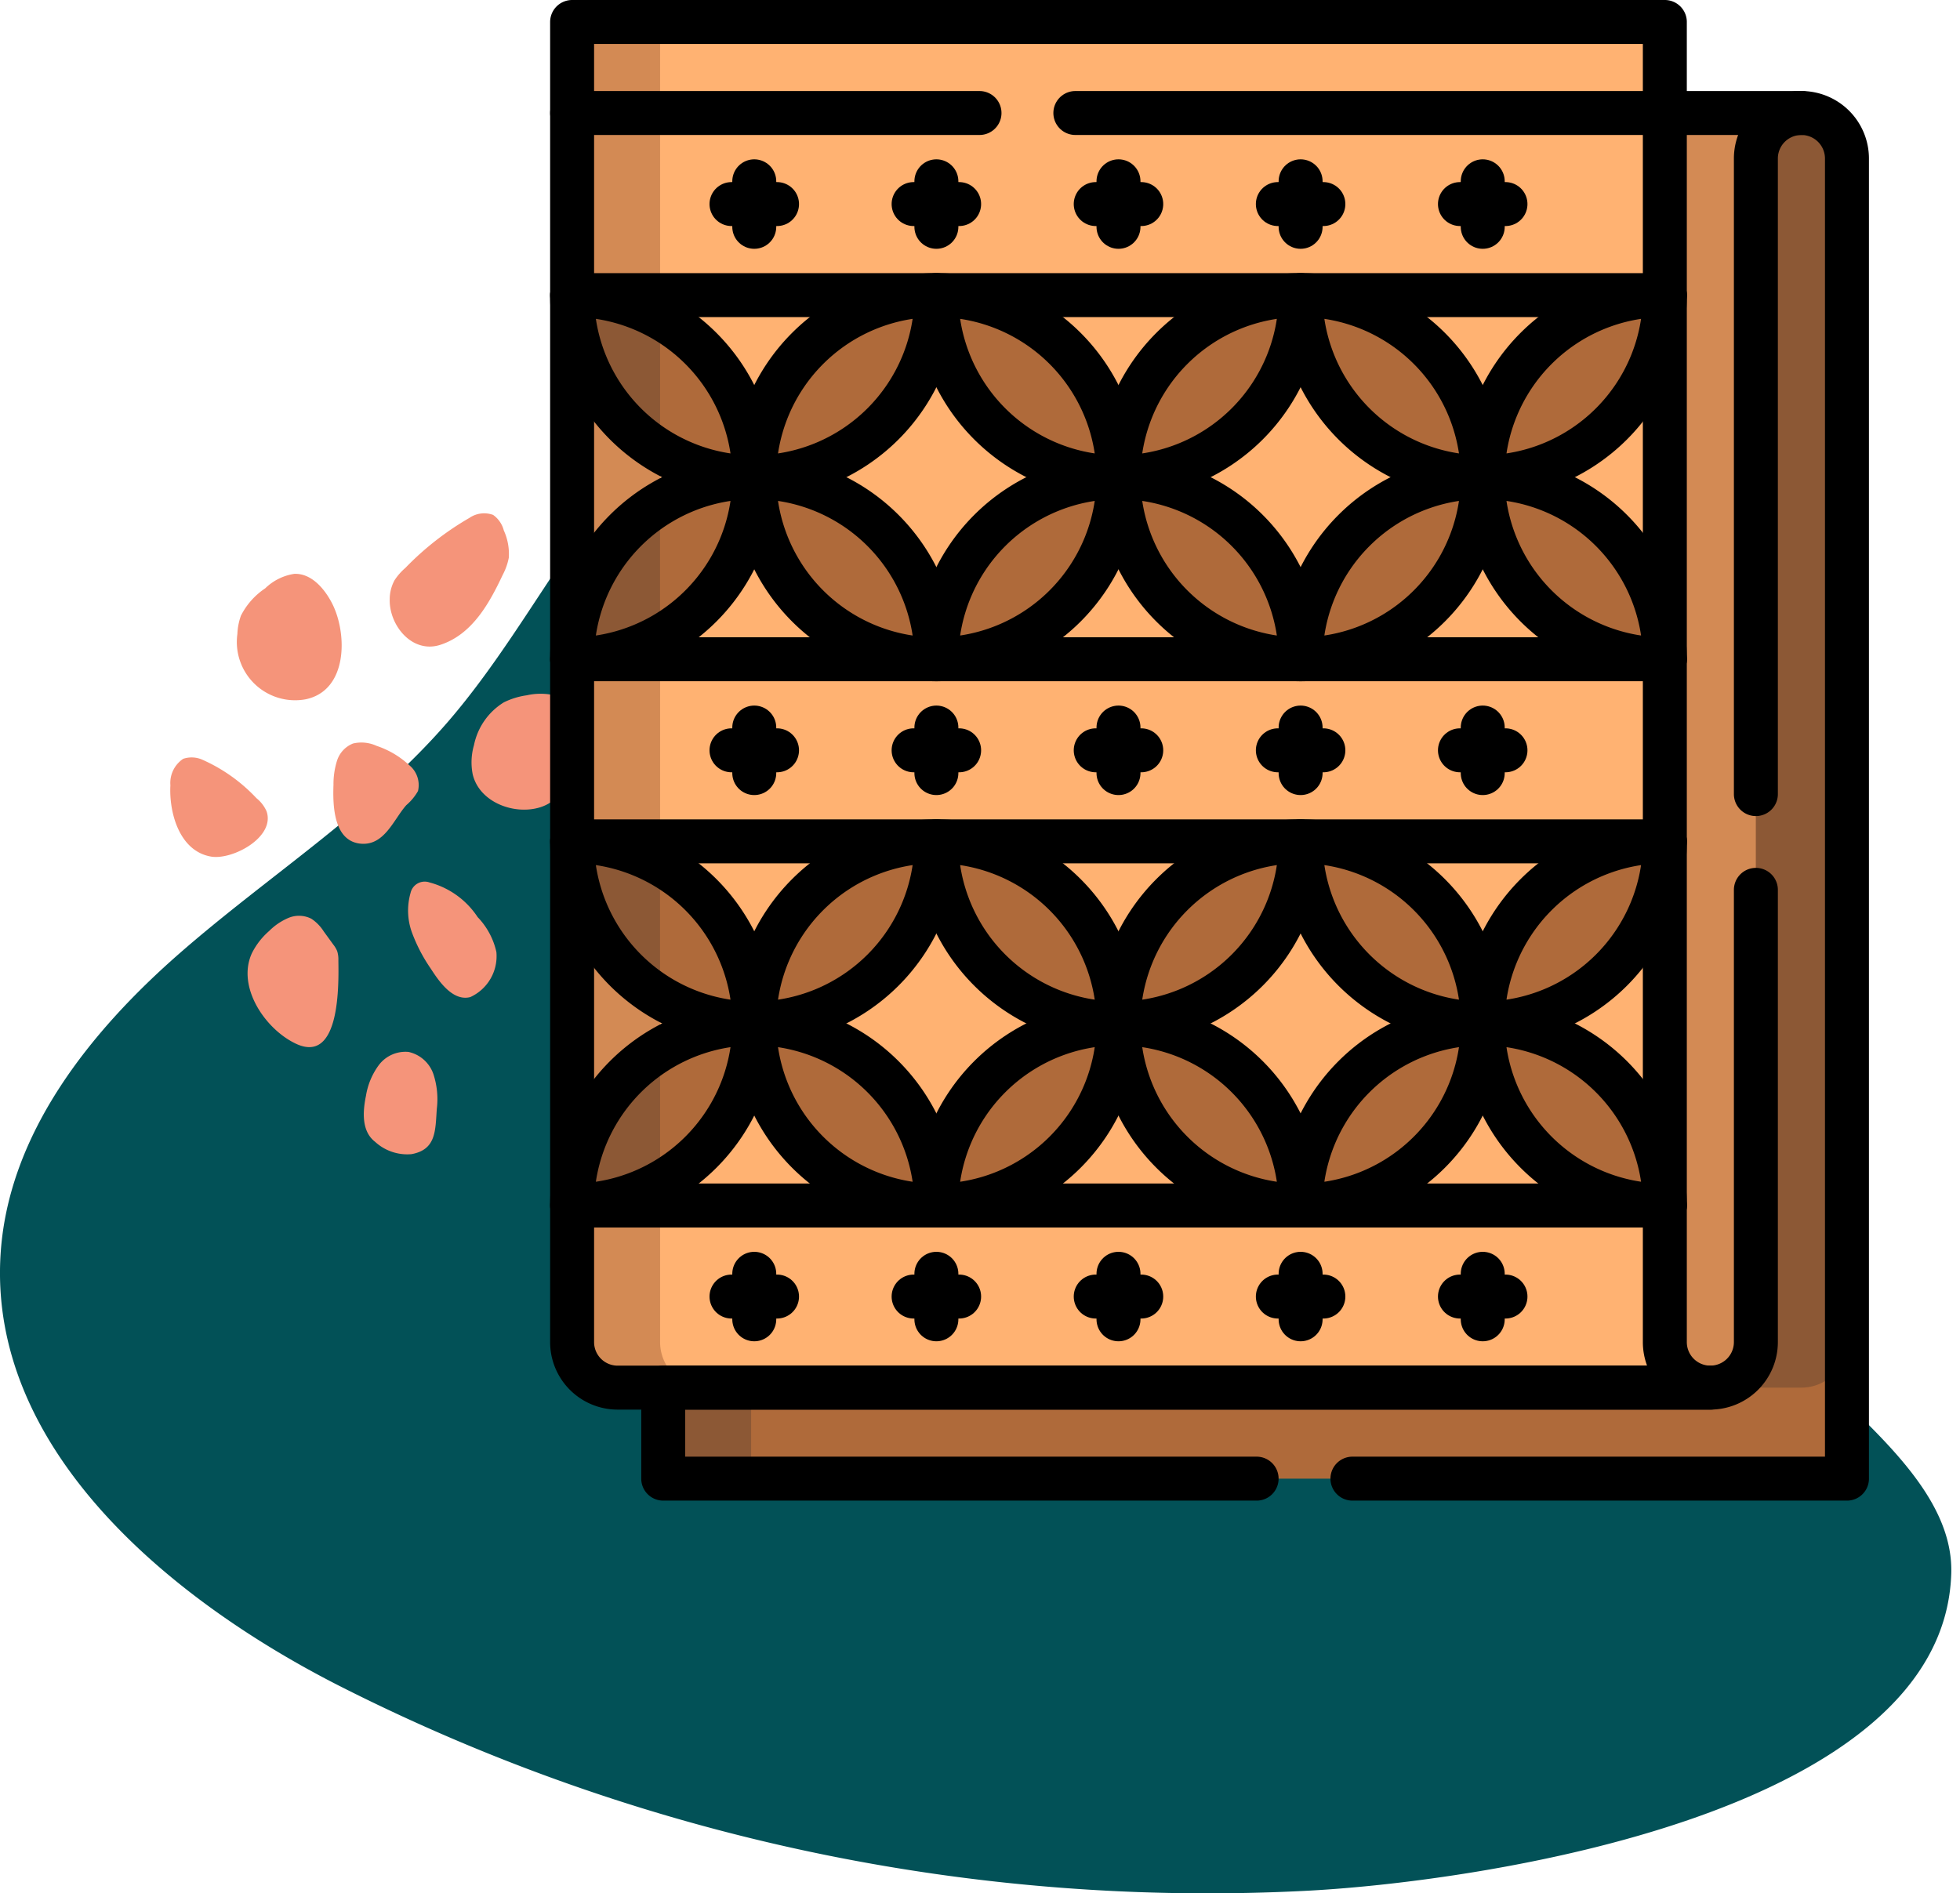 <svg xmlns="http://www.w3.org/2000/svg" xmlns:xlink="http://www.w3.org/1999/xlink" width="111" height="107.243" viewBox="0 0 111 107.243">
  <defs>
    <clipPath id="clip-path">
      <rect id="Rectángulo_374083" data-name="Rectángulo 374083" width="85" height="85" transform="translate(206 1040)" fill="#fff" stroke="#707070" stroke-width="1"/>
    </clipPath>
  </defs>
  <g id="Grupo_1065653" data-name="Grupo 1065653" transform="translate(-180 -1040)">
    <path id="Trazado_771771" data-name="Trazado 771771" d="M3.029,901.384c-4.854-10.632-9.623-21.763-18.282-29.613S-37.772,860.4-47.38,867.054c-6.449,4.467-9.558,12.294-14.67,18.244-4.391,5.111-10.2,8.763-15.273,13.2s-9.639,10.174-10.116,16.9c-.78,11,9.328,19.569,19.151,24.571a108.718,108.718,0,0,0,54.973,11.61c9.6-.525,35.933-4.308,36.339-17.97.161-5.407-6.641-9.634-9.612-13.5C9.069,914.456,5.973,907.832,3.029,901.384Z" transform="translate(267.481 195.512)" fill="#025157"/>
    <g id="Grupo_1054388" data-name="Grupo 1054388" transform="translate(-1477.32 1041.764)">
      <path id="Trazado_771758" data-name="Trazado 771758" d="M1719.933,176.872c-.182.885-.264,2.007.516,2.607a2.69,2.69,0,0,0,2.063.7c1.4-.258,1.346-1.325,1.433-2.566a4.56,4.56,0,0,0-.191-1.961,1.924,1.924,0,0,0-1.413-1.263,1.886,1.886,0,0,0-1.675.738A4,4,0,0,0,1719.933,176.872Z" transform="translate(-41.887 -116.568)" fill="#f5947a"/>
      <path id="Trazado_771759" data-name="Trazado 771759" d="M1693.235,139.81a1.538,1.538,0,0,0-.07-.525,1.6,1.6,0,0,0-.221-.369l-.538-.74a2.393,2.393,0,0,0-.7-.718,1.544,1.544,0,0,0-1.292-.05,3.429,3.429,0,0,0-1.1.744,4.094,4.094,0,0,0-.978,1.26c-.875,1.919.766,4.314,2.5,5.127C1693.355,145.713,1693.253,141.144,1693.235,139.81Z" transform="translate(-16.752 -87.181)" fill="#f5947a"/>
      <path id="Trazado_771760" data-name="Trazado 771760" d="M1672.416,97.065a1.971,1.971,0,0,0-.572-.742,9.418,9.418,0,0,0-3.04-2.169,1.5,1.5,0,0,0-1.11-.061,1.646,1.646,0,0,0-.724,1.5c-.083,1.526.495,3.719,2.291,4.036C1670.473,99.846,1672.925,98.534,1672.416,97.065Z" transform="translate(0 -52.875)" fill="#f5947a"/>
      <path id="Trazado_771761" data-name="Trazado 771761" d="M1690.61,45.548c-.439-.847-1.187-1.7-2.14-1.654a3.006,3.006,0,0,0-1.638.819,4.065,4.065,0,0,0-1.377,1.552,3.483,3.483,0,0,0-.2,1.04A3.3,3.3,0,0,0,1689.113,51C1691.53,50.505,1691.491,47.247,1690.61,45.548Z" transform="translate(-14.492 -13.152)" fill="#f5947a"/>
      <path id="Trazado_771762" data-name="Trazado 771762" d="M1733.282,30.8a3.441,3.441,0,0,0,.345-.975,3.212,3.212,0,0,0-.284-1.546,1.55,1.55,0,0,0-.605-.877,1.476,1.476,0,0,0-1.341.169,16.573,16.573,0,0,0-3.626,2.832,3.287,3.287,0,0,0-.615.7,2.247,2.247,0,0,0-.273,1.073c-.042,1.475,1.267,3.1,2.861,2.587C1731.555,34.178,1732.528,32.4,1733.282,30.8Z" transform="translate(-47.492 0)" fill="#f5947a"/>
      <path id="Trazado_771763" data-name="Trazado 771763" d="M1715.629,93.454a3.01,3.01,0,0,0,.662-.8,1.455,1.455,0,0,0-.507-1.475,5.064,5.064,0,0,0-1.837-1.084,2.058,2.058,0,0,0-1.334-.134,1.556,1.556,0,0,0-.908.976,4.438,4.438,0,0,0-.2,1.36c-.041,1.118-.015,3.135,1.478,3.332C1714.38,95.807,1714.9,94.272,1715.629,93.454Z" transform="translate(-35.299 -49.611)" fill="#f5947a"/>
      <path id="Trazado_771764" data-name="Trazado 771764" d="M1755.448,78.825a2.137,2.137,0,0,0-1.456-2.078,3.529,3.529,0,0,0-1.639-.019,4.262,4.262,0,0,0-1.3.4,3.708,3.708,0,0,0-1.689,2.419,3.5,3.5,0,0,0-.075,1.651c.369,1.59,2.36,2.338,3.837,1.869C1754.783,82.537,1755.377,80.354,1755.448,78.825Z" transform="translate(-65.2 -39.108)" fill="#f5947a"/>
      <path id="Trazado_771765" data-name="Trazado 771765" d="M1781.446,121.187a4.676,4.676,0,0,0,.116-1.316,2.49,2.49,0,0,0-.423-1.681,2.413,2.413,0,0,0-1.786-.566,4.9,4.9,0,0,0-1.481.119,1.633,1.633,0,0,0-1.172,2.3,3.787,3.787,0,0,0,2.4,2.423A1.98,1.98,0,0,0,1781.446,121.187Z" transform="translate(-86.87 -71.587)" fill="#f5947a"/>
      <path id="Trazado_771766" data-name="Trazado 771766" d="M1736.9,132.044a4.137,4.137,0,0,0-1.06-1.977,4.713,4.713,0,0,0-2.732-1.967.821.821,0,0,0-1.07.6,3.628,3.628,0,0,0,.087,2.257,9.263,9.263,0,0,0,1.061,2.03c.452.7,1.244,1.868,2.237,1.608A2.547,2.547,0,0,0,1736.9,132.044Z" transform="translate(-51.468 -79.881)" fill="#f5947a"/>
      <path id="Trazado_771767" data-name="Trazado 771767" d="M1776.033,162.2a2.282,2.282,0,0,0-.793-1.823,2.673,2.673,0,0,0-1.723-.353,2.352,2.352,0,0,0-1.355.389,2.385,2.385,0,0,0-.7,1.717,5.814,5.814,0,0,0,.134,2.108c.3,1.073,1.445,2.486,2.652,1.779A4.611,4.611,0,0,0,1776.033,162.2Z" transform="translate(-82.795 -105.193)" fill="#f5947a"/>
    </g>
    <g id="Enmascarar_grupo_136" data-name="Enmascarar grupo 136" clip-path="url(#clip-path)">
      <g id="batik" transform="translate(206 1040)">
        <rect id="Rectángulo_374096" data-name="Rectángulo 374096" width="7.735" height="72.196" transform="translate(68.284 6.402)" fill="#d38a54"/>
        <path id="Trazado_775555" data-name="Trazado 775555" d="M73.441,76.019V8.98A2.578,2.578,0,0,1,76.019,6.4h0A2.578,2.578,0,0,1,78.6,8.98V83.755H11.559V78.6h59.3A2.578,2.578,0,0,0,73.441,76.019Z" fill="#af6a3a"/>
        <g id="Grupo_1065662" data-name="Grupo 1065662">
          <g id="Grupo_1065661" data-name="Grupo 1065661">
            <path id="Trazado_775556" data-name="Trazado 775556" d="M78.6,76.019V8.98a2.527,2.527,0,0,0-.088-.671,2.579,2.579,0,0,0-5.069.671V76.019A2.578,2.578,0,0,1,70.863,78.6H76.02A2.578,2.578,0,0,0,78.6,76.019Z" fill="#8c5835"/>
            <rect id="Rectángulo_374097" data-name="Rectángulo 374097" width="4.98" height="5.157" transform="translate(11.559 78.598)" fill="#8c5835"/>
          </g>
        </g>
        <path id="Trazado_775557" data-name="Trazado 775557" d="M70.863,78.6H8.981A2.578,2.578,0,0,1,6.4,76.019V1.245H68.284V76.019A2.578,2.578,0,0,0,70.863,78.6Z" fill="#ffb272"/>
        <path id="Trazado_775558" data-name="Trazado 775558" d="M11.383,76.019V1.245H6.4V76.019A2.578,2.578,0,0,0,8.98,78.6h4.98A2.578,2.578,0,0,1,11.383,76.019Z" fill="#d38a54"/>
        <path id="Trazado_775559" data-name="Trazado 775559" d="M16.716,27.029h0A10.314,10.314,0,0,1,6.4,16.716h0A10.314,10.314,0,0,1,16.716,27.029Z" fill="#af6a3a"/>
        <path id="Trazado_775560" data-name="Trazado 775560" d="M16.716,27.029h0A10.314,10.314,0,0,0,27.03,16.716h0A10.314,10.314,0,0,0,16.716,27.029Z" fill="#af6a3a"/>
        <path id="Trazado_775561" data-name="Trazado 775561" d="M16.716,27.029h0A10.314,10.314,0,0,0,6.4,37.343h0A10.314,10.314,0,0,0,16.716,27.029Z" fill="#af6a3a"/>
        <path id="Trazado_775562" data-name="Trazado 775562" d="M16.716,27.029h0A10.314,10.314,0,0,1,27.03,37.343h0A10.314,10.314,0,0,1,16.716,27.029Z" fill="#af6a3a"/>
        <path id="Trazado_775563" data-name="Trazado 775563" d="M37.343,27.029h0A10.314,10.314,0,0,1,27.03,16.716h0A10.314,10.314,0,0,1,37.343,27.029Z" fill="#af6a3a"/>
        <path id="Trazado_775564" data-name="Trazado 775564" d="M37.343,27.029h0A10.314,10.314,0,0,0,47.657,16.716h0A10.314,10.314,0,0,0,37.343,27.029Z" fill="#af6a3a"/>
        <path id="Trazado_775565" data-name="Trazado 775565" d="M37.343,27.029h0A10.314,10.314,0,0,0,27.03,37.343h0A10.314,10.314,0,0,0,37.343,27.029Z" fill="#af6a3a"/>
        <path id="Trazado_775566" data-name="Trazado 775566" d="M37.343,27.029h0A10.314,10.314,0,0,1,47.657,37.343h0A10.314,10.314,0,0,1,37.343,27.029Z" fill="#af6a3a"/>
        <path id="Trazado_775567" data-name="Trazado 775567" d="M57.971,27.029h0A10.314,10.314,0,0,1,47.657,16.716h0A10.314,10.314,0,0,1,57.971,27.029Z" fill="#af6a3a"/>
        <path id="Trazado_775568" data-name="Trazado 775568" d="M57.971,27.029h0A10.314,10.314,0,0,0,68.284,16.716h0A10.314,10.314,0,0,0,57.971,27.029Z" fill="#af6a3a"/>
        <path id="Trazado_775569" data-name="Trazado 775569" d="M57.971,27.029h0A10.314,10.314,0,0,0,47.657,37.343h0A10.314,10.314,0,0,0,57.971,27.029Z" fill="#af6a3a"/>
        <path id="Trazado_775570" data-name="Trazado 775570" d="M57.971,27.029h0A10.314,10.314,0,0,1,68.284,37.343h0A10.314,10.314,0,0,1,57.971,27.029Z" fill="#af6a3a"/>
        <path id="Trazado_775571" data-name="Trazado 775571" d="M16.716,57.97h0A10.314,10.314,0,0,1,6.4,47.657h0A10.314,10.314,0,0,1,16.716,57.97Z" fill="#af6a3a"/>
        <path id="Trazado_775572" data-name="Trazado 775572" d="M16.716,57.97h0A10.314,10.314,0,0,0,27.03,47.657h0A10.314,10.314,0,0,0,16.716,57.97Z" fill="#af6a3a"/>
        <path id="Trazado_775573" data-name="Trazado 775573" d="M16.716,57.97h0A10.314,10.314,0,0,0,6.4,68.284h0A10.314,10.314,0,0,0,16.716,57.97Z" fill="#af6a3a"/>
        <path id="Trazado_775574" data-name="Trazado 775574" d="M11.383,25.545V18a10.267,10.267,0,0,0-4.98-1.28h0A10.308,10.308,0,0,0,11.383,25.545Z" fill="#8c5835"/>
        <path id="Trazado_775575" data-name="Trazado 775575" d="M6.4,37.343h0a10.267,10.267,0,0,0,4.98-1.28V28.514A10.308,10.308,0,0,0,6.4,37.343Z" fill="#8c5835"/>
        <path id="Trazado_775576" data-name="Trazado 775576" d="M6.4,47.657h0a10.308,10.308,0,0,0,4.98,8.83V48.937a10.266,10.266,0,0,0-4.98-1.28Z" fill="#8c5835"/>
        <path id="Trazado_775577" data-name="Trazado 775577" d="M6.4,68.284h0A10.267,10.267,0,0,0,11.383,67V59.455A10.308,10.308,0,0,0,6.4,68.284Z" fill="#8c5835"/>
        <path id="Trazado_775578" data-name="Trazado 775578" d="M16.716,57.97h0A10.314,10.314,0,0,1,27.03,68.284h0A10.314,10.314,0,0,1,16.716,57.97Z" fill="#af6a3a"/>
        <path id="Trazado_775579" data-name="Trazado 775579" d="M37.343,57.97h0A10.314,10.314,0,0,1,27.03,47.657h0A10.314,10.314,0,0,1,37.343,57.97Z" fill="#af6a3a"/>
        <path id="Trazado_775580" data-name="Trazado 775580" d="M37.343,57.97h0A10.314,10.314,0,0,0,47.657,47.657h0A10.314,10.314,0,0,0,37.343,57.97Z" fill="#af6a3a"/>
        <path id="Trazado_775581" data-name="Trazado 775581" d="M37.343,57.97h0A10.314,10.314,0,0,0,27.03,68.284h0A10.314,10.314,0,0,0,37.343,57.97Z" fill="#af6a3a"/>
        <path id="Trazado_775582" data-name="Trazado 775582" d="M37.343,57.97h0A10.314,10.314,0,0,1,47.657,68.284h0A10.314,10.314,0,0,1,37.343,57.97Z" fill="#af6a3a"/>
        <path id="Trazado_775583" data-name="Trazado 775583" d="M57.971,57.97h0A10.314,10.314,0,0,1,47.657,47.657h0A10.314,10.314,0,0,1,57.971,57.97Z" fill="#af6a3a"/>
        <path id="Trazado_775584" data-name="Trazado 775584" d="M57.971,57.97h0A10.314,10.314,0,0,0,68.284,47.657h0A10.314,10.314,0,0,0,57.971,57.97Z" fill="#af6a3a"/>
        <path id="Trazado_775585" data-name="Trazado 775585" d="M57.971,57.97h0A10.314,10.314,0,0,0,47.657,68.284h0A10.314,10.314,0,0,0,57.971,57.97Z" fill="#af6a3a"/>
        <path id="Trazado_775586" data-name="Trazado 775586" d="M57.971,57.97h0A10.314,10.314,0,0,1,68.284,68.284h0A10.314,10.314,0,0,1,57.971,57.97Z" fill="#af6a3a"/>
        <path id="Trazado_775587" data-name="Trazado 775587" d="M16.716,27.029h0A10.314,10.314,0,0,1,6.4,16.716h0A10.314,10.314,0,0,1,16.716,27.029Z" fill="none" stroke="#000" stroke-linecap="round" stroke-linejoin="round" stroke-miterlimit="10" stroke-width="2.49"/>
        <path id="Trazado_775588" data-name="Trazado 775588" d="M16.716,27.029h0A10.314,10.314,0,0,0,27.03,16.716h0A10.314,10.314,0,0,0,16.716,27.029Z" fill="none" stroke="#000" stroke-linecap="round" stroke-linejoin="round" stroke-miterlimit="10" stroke-width="2.49"/>
        <path id="Trazado_775589" data-name="Trazado 775589" d="M16.716,27.029h0A10.314,10.314,0,0,0,6.4,37.343h0A10.314,10.314,0,0,0,16.716,27.029Z" fill="none" stroke="#000" stroke-linecap="round" stroke-linejoin="round" stroke-miterlimit="10" stroke-width="2.49"/>
        <path id="Trazado_775590" data-name="Trazado 775590" d="M16.716,27.029h0A10.314,10.314,0,0,1,27.03,37.343h0A10.314,10.314,0,0,1,16.716,27.029Z" fill="none" stroke="#000" stroke-linecap="round" stroke-linejoin="round" stroke-miterlimit="10" stroke-width="2.49"/>
        <path id="Trazado_775591" data-name="Trazado 775591" d="M37.343,27.029h0A10.314,10.314,0,0,1,27.03,16.716h0A10.314,10.314,0,0,1,37.343,27.029Z" fill="none" stroke="#000" stroke-linecap="round" stroke-linejoin="round" stroke-miterlimit="10" stroke-width="2.49"/>
        <path id="Trazado_775592" data-name="Trazado 775592" d="M37.343,27.029h0A10.314,10.314,0,0,0,47.657,16.716h0A10.314,10.314,0,0,0,37.343,27.029Z" fill="none" stroke="#000" stroke-linecap="round" stroke-linejoin="round" stroke-miterlimit="10" stroke-width="2.49"/>
        <path id="Trazado_775593" data-name="Trazado 775593" d="M37.343,27.029h0A10.314,10.314,0,0,0,27.03,37.343h0A10.314,10.314,0,0,0,37.343,27.029Z" fill="none" stroke="#000" stroke-linecap="round" stroke-linejoin="round" stroke-miterlimit="10" stroke-width="2.49"/>
        <path id="Trazado_775594" data-name="Trazado 775594" d="M37.343,27.029h0A10.314,10.314,0,0,1,47.657,37.343h0A10.314,10.314,0,0,1,37.343,27.029Z" fill="none" stroke="#000" stroke-linecap="round" stroke-linejoin="round" stroke-miterlimit="10" stroke-width="2.49"/>
        <path id="Trazado_775595" data-name="Trazado 775595" d="M57.971,27.029h0A10.314,10.314,0,0,1,47.657,16.716h0A10.314,10.314,0,0,1,57.971,27.029Z" fill="none" stroke="#000" stroke-linecap="round" stroke-linejoin="round" stroke-miterlimit="10" stroke-width="2.49"/>
        <path id="Trazado_775596" data-name="Trazado 775596" d="M57.971,27.029h0A10.314,10.314,0,0,0,68.284,16.716h0A10.314,10.314,0,0,0,57.971,27.029Z" fill="none" stroke="#000" stroke-linecap="round" stroke-linejoin="round" stroke-miterlimit="10" stroke-width="2.49"/>
        <path id="Trazado_775597" data-name="Trazado 775597" d="M57.971,27.029h0A10.314,10.314,0,0,0,47.657,37.343h0A10.314,10.314,0,0,0,57.971,27.029Z" fill="none" stroke="#000" stroke-linecap="round" stroke-linejoin="round" stroke-miterlimit="10" stroke-width="2.49"/>
        <path id="Trazado_775598" data-name="Trazado 775598" d="M57.971,27.029h0A10.314,10.314,0,0,1,68.284,37.343h0A10.314,10.314,0,0,1,57.971,27.029Z" fill="none" stroke="#000" stroke-linecap="round" stroke-linejoin="round" stroke-miterlimit="10" stroke-width="2.49"/>
        <path id="Trazado_775599" data-name="Trazado 775599" d="M16.716,57.97h0A10.314,10.314,0,0,1,6.4,47.657h0A10.314,10.314,0,0,1,16.716,57.97Z" fill="none" stroke="#000" stroke-linecap="round" stroke-linejoin="round" stroke-miterlimit="10" stroke-width="2.49"/>
        <path id="Trazado_775600" data-name="Trazado 775600" d="M16.716,57.97h0A10.314,10.314,0,0,0,27.03,47.657h0A10.314,10.314,0,0,0,16.716,57.97Z" fill="none" stroke="#000" stroke-linecap="round" stroke-linejoin="round" stroke-miterlimit="10" stroke-width="2.49"/>
        <path id="Trazado_775601" data-name="Trazado 775601" d="M16.716,57.97h0A10.314,10.314,0,0,0,6.4,68.284h0A10.314,10.314,0,0,0,16.716,57.97Z" fill="none" stroke="#000" stroke-linecap="round" stroke-linejoin="round" stroke-miterlimit="10" stroke-width="2.49"/>
        <path id="Trazado_775602" data-name="Trazado 775602" d="M16.716,57.97h0A10.314,10.314,0,0,1,27.03,68.284h0A10.314,10.314,0,0,1,16.716,57.97Z" fill="none" stroke="#000" stroke-linecap="round" stroke-linejoin="round" stroke-miterlimit="10" stroke-width="2.49"/>
        <path id="Trazado_775603" data-name="Trazado 775603" d="M37.343,57.97h0A10.314,10.314,0,0,1,27.03,47.657h0A10.314,10.314,0,0,1,37.343,57.97Z" fill="none" stroke="#000" stroke-linecap="round" stroke-linejoin="round" stroke-miterlimit="10" stroke-width="2.49"/>
        <path id="Trazado_775604" data-name="Trazado 775604" d="M37.343,57.97h0A10.314,10.314,0,0,0,47.657,47.657h0A10.314,10.314,0,0,0,37.343,57.97Z" fill="none" stroke="#000" stroke-linecap="round" stroke-linejoin="round" stroke-miterlimit="10" stroke-width="2.49"/>
        <path id="Trazado_775605" data-name="Trazado 775605" d="M37.343,57.97h0A10.314,10.314,0,0,0,27.03,68.284h0A10.314,10.314,0,0,0,37.343,57.97Z" fill="none" stroke="#000" stroke-linecap="round" stroke-linejoin="round" stroke-miterlimit="10" stroke-width="2.49"/>
        <path id="Trazado_775606" data-name="Trazado 775606" d="M37.343,57.97h0A10.314,10.314,0,0,1,47.657,68.284h0A10.314,10.314,0,0,1,37.343,57.97Z" fill="none" stroke="#000" stroke-linecap="round" stroke-linejoin="round" stroke-miterlimit="10" stroke-width="2.49"/>
        <path id="Trazado_775607" data-name="Trazado 775607" d="M57.971,57.97h0A10.314,10.314,0,0,1,47.657,47.657h0A10.314,10.314,0,0,1,57.971,57.97Z" fill="none" stroke="#000" stroke-linecap="round" stroke-linejoin="round" stroke-miterlimit="10" stroke-width="2.49"/>
        <path id="Trazado_775608" data-name="Trazado 775608" d="M57.971,57.97h0A10.314,10.314,0,0,0,68.284,47.657h0A10.314,10.314,0,0,0,57.971,57.97Z" fill="none" stroke="#000" stroke-linecap="round" stroke-linejoin="round" stroke-miterlimit="10" stroke-width="2.49"/>
        <path id="Trazado_775609" data-name="Trazado 775609" d="M57.971,57.97h0A10.314,10.314,0,0,0,47.657,68.284h0A10.314,10.314,0,0,0,57.971,57.97Z" fill="none" stroke="#000" stroke-linecap="round" stroke-linejoin="round" stroke-miterlimit="10" stroke-width="2.49"/>
        <path id="Trazado_775610" data-name="Trazado 775610" d="M57.971,57.97h0A10.314,10.314,0,0,1,68.284,68.284h0A10.314,10.314,0,0,1,57.971,57.97Z" fill="none" stroke="#000" stroke-linecap="round" stroke-linejoin="round" stroke-miterlimit="10" stroke-width="2.49"/>
        <path id="Trazado_775611" data-name="Trazado 775611" d="M70.863,78.6H8.981A2.578,2.578,0,0,1,6.4,76.019V1.245H68.284V76.019A2.578,2.578,0,0,0,70.863,78.6Z" fill="none" stroke="#000" stroke-linecap="round" stroke-linejoin="round" stroke-miterlimit="10" stroke-width="2.49"/>
        <path id="Trazado_775612" data-name="Trazado 775612" d="M73.44,44.98v-36a2.579,2.579,0,1,1,5.158,0V83.755H50.592" fill="none" stroke="#000" stroke-linecap="round" stroke-linejoin="round" stroke-miterlimit="10" stroke-width="2.49"/>
        <path id="Trazado_775613" data-name="Trazado 775613" d="M73.44,50.405V76.019a2.579,2.579,0,0,1-2.578,2.58H11.56v5.156H45.165" fill="none" stroke="#000" stroke-linecap="round" stroke-linejoin="round" stroke-miterlimit="10" stroke-width="2.49"/>
        <line id="Línea_316" data-name="Línea 316" x1="7.735" transform="translate(68.284 6.402)" fill="none" stroke="#000" stroke-linecap="round" stroke-linejoin="round" stroke-miterlimit="10" stroke-width="2.49"/>
        <line id="Línea_317" data-name="Línea 317" x1="33.384" transform="translate(34.9 6.401)" fill="none" stroke="#000" stroke-linecap="round" stroke-linejoin="round" stroke-miterlimit="10" stroke-width="2.49"/>
        <line id="Línea_318" data-name="Línea 318" x1="23.071" transform="translate(6.401 6.401)" fill="none" stroke="#000" stroke-linecap="round" stroke-linejoin="round" stroke-miterlimit="10" stroke-width="2.49"/>
        <line id="Línea_319" data-name="Línea 319" x2="61.882" transform="translate(6.402 68.284)" fill="none" stroke="#000" stroke-linecap="round" stroke-linejoin="round" stroke-miterlimit="10" stroke-width="2.49"/>
        <line id="Línea_320" data-name="Línea 320" x2="61.882" transform="translate(6.402 47.657)" fill="none" stroke="#000" stroke-linecap="round" stroke-linejoin="round" stroke-miterlimit="10" stroke-width="2.49"/>
        <line id="Línea_321" data-name="Línea 321" x2="61.882" transform="translate(6.402 37.343)" fill="none" stroke="#000" stroke-linecap="round" stroke-linejoin="round" stroke-miterlimit="10" stroke-width="2.49"/>
        <line id="Línea_322" data-name="Línea 322" x2="61.882" transform="translate(6.402 16.716)" fill="none" stroke="#000" stroke-linecap="round" stroke-linejoin="round" stroke-miterlimit="10" stroke-width="2.49"/>
        <g id="Grupo_1065663" data-name="Grupo 1065663">
          <line id="Línea_323" data-name="Línea 323" x2="2.578" transform="translate(15.427 11.559)" fill="none" stroke="#000" stroke-linecap="round" stroke-linejoin="round" stroke-miterlimit="10" stroke-width="2.49"/>
          <line id="Línea_324" data-name="Línea 324" y1="2.578" transform="translate(16.716 10.27)" fill="none" stroke="#000" stroke-linecap="round" stroke-linejoin="round" stroke-miterlimit="10" stroke-width="2.49"/>
        </g>
        <g id="Grupo_1065664" data-name="Grupo 1065664">
          <line id="Línea_325" data-name="Línea 325" x2="2.578" transform="translate(25.74 11.559)" fill="none" stroke="#000" stroke-linecap="round" stroke-linejoin="round" stroke-miterlimit="10" stroke-width="2.49"/>
          <line id="Línea_326" data-name="Línea 326" y1="2.578" transform="translate(27.03 10.27)" fill="none" stroke="#000" stroke-linecap="round" stroke-linejoin="round" stroke-miterlimit="10" stroke-width="2.49"/>
        </g>
        <g id="Grupo_1065665" data-name="Grupo 1065665">
          <line id="Línea_327" data-name="Línea 327" x2="2.578" transform="translate(36.054 11.559)" fill="none" stroke="#000" stroke-linecap="round" stroke-linejoin="round" stroke-miterlimit="10" stroke-width="2.49"/>
          <line id="Línea_328" data-name="Línea 328" y1="2.578" transform="translate(37.343 10.27)" fill="none" stroke="#000" stroke-linecap="round" stroke-linejoin="round" stroke-miterlimit="10" stroke-width="2.49"/>
        </g>
        <g id="Grupo_1065666" data-name="Grupo 1065666">
          <line id="Línea_329" data-name="Línea 329" x2="2.578" transform="translate(46.368 11.559)" fill="none" stroke="#000" stroke-linecap="round" stroke-linejoin="round" stroke-miterlimit="10" stroke-width="2.49"/>
          <line id="Línea_330" data-name="Línea 330" y1="2.578" transform="translate(47.657 10.27)" fill="none" stroke="#000" stroke-linecap="round" stroke-linejoin="round" stroke-miterlimit="10" stroke-width="2.49"/>
        </g>
        <g id="Grupo_1065667" data-name="Grupo 1065667">
          <line id="Línea_331" data-name="Línea 331" x2="2.578" transform="translate(56.681 11.559)" fill="none" stroke="#000" stroke-linecap="round" stroke-linejoin="round" stroke-miterlimit="10" stroke-width="2.49"/>
          <line id="Línea_332" data-name="Línea 332" y1="2.578" transform="translate(57.971 10.27)" fill="none" stroke="#000" stroke-linecap="round" stroke-linejoin="round" stroke-miterlimit="10" stroke-width="2.49"/>
        </g>
        <g id="Grupo_1065668" data-name="Grupo 1065668">
          <line id="Línea_333" data-name="Línea 333" x2="2.578" transform="translate(15.427 42.5)" fill="none" stroke="#000" stroke-linecap="round" stroke-linejoin="round" stroke-miterlimit="10" stroke-width="2.49"/>
          <line id="Línea_334" data-name="Línea 334" y1="2.579" transform="translate(16.716 41.211)" fill="none" stroke="#000" stroke-linecap="round" stroke-linejoin="round" stroke-miterlimit="10" stroke-width="2.49"/>
        </g>
        <g id="Grupo_1065669" data-name="Grupo 1065669">
          <line id="Línea_335" data-name="Línea 335" x2="2.578" transform="translate(25.74 42.5)" fill="none" stroke="#000" stroke-linecap="round" stroke-linejoin="round" stroke-miterlimit="10" stroke-width="2.49"/>
          <line id="Línea_336" data-name="Línea 336" y1="2.579" transform="translate(27.03 41.211)" fill="none" stroke="#000" stroke-linecap="round" stroke-linejoin="round" stroke-miterlimit="10" stroke-width="2.49"/>
        </g>
        <g id="Grupo_1065670" data-name="Grupo 1065670">
          <line id="Línea_337" data-name="Línea 337" x2="2.578" transform="translate(36.054 42.5)" fill="none" stroke="#000" stroke-linecap="round" stroke-linejoin="round" stroke-miterlimit="10" stroke-width="2.49"/>
          <line id="Línea_338" data-name="Línea 338" y1="2.579" transform="translate(37.343 41.211)" fill="none" stroke="#000" stroke-linecap="round" stroke-linejoin="round" stroke-miterlimit="10" stroke-width="2.49"/>
        </g>
        <g id="Grupo_1065671" data-name="Grupo 1065671">
          <line id="Línea_339" data-name="Línea 339" x2="2.578" transform="translate(46.368 42.5)" fill="none" stroke="#000" stroke-linecap="round" stroke-linejoin="round" stroke-miterlimit="10" stroke-width="2.49"/>
          <line id="Línea_340" data-name="Línea 340" y1="2.579" transform="translate(47.657 41.211)" fill="none" stroke="#000" stroke-linecap="round" stroke-linejoin="round" stroke-miterlimit="10" stroke-width="2.49"/>
        </g>
        <g id="Grupo_1065672" data-name="Grupo 1065672">
          <line id="Línea_341" data-name="Línea 341" x2="2.578" transform="translate(56.681 42.5)" fill="none" stroke="#000" stroke-linecap="round" stroke-linejoin="round" stroke-miterlimit="10" stroke-width="2.49"/>
          <line id="Línea_342" data-name="Línea 342" y1="2.579" transform="translate(57.971 41.211)" fill="none" stroke="#000" stroke-linecap="round" stroke-linejoin="round" stroke-miterlimit="10" stroke-width="2.49"/>
        </g>
        <g id="Grupo_1065673" data-name="Grupo 1065673">
          <line id="Línea_343" data-name="Línea 343" x2="2.578" transform="translate(15.427 73.441)" fill="none" stroke="#000" stroke-linecap="round" stroke-linejoin="round" stroke-miterlimit="10" stroke-width="2.49"/>
          <line id="Línea_344" data-name="Línea 344" y1="2.578" transform="translate(16.716 72.152)" fill="none" stroke="#000" stroke-linecap="round" stroke-linejoin="round" stroke-miterlimit="10" stroke-width="2.49"/>
        </g>
        <g id="Grupo_1065674" data-name="Grupo 1065674">
          <line id="Línea_345" data-name="Línea 345" x2="2.578" transform="translate(25.74 73.441)" fill="none" stroke="#000" stroke-linecap="round" stroke-linejoin="round" stroke-miterlimit="10" stroke-width="2.49"/>
          <line id="Línea_346" data-name="Línea 346" y1="2.578" transform="translate(27.03 72.152)" fill="none" stroke="#000" stroke-linecap="round" stroke-linejoin="round" stroke-miterlimit="10" stroke-width="2.49"/>
        </g>
        <g id="Grupo_1065675" data-name="Grupo 1065675">
          <line id="Línea_347" data-name="Línea 347" x2="2.578" transform="translate(36.054 73.441)" fill="none" stroke="#000" stroke-linecap="round" stroke-linejoin="round" stroke-miterlimit="10" stroke-width="2.49"/>
          <line id="Línea_348" data-name="Línea 348" y1="2.578" transform="translate(37.343 72.152)" fill="none" stroke="#000" stroke-linecap="round" stroke-linejoin="round" stroke-miterlimit="10" stroke-width="2.49"/>
        </g>
        <g id="Grupo_1065676" data-name="Grupo 1065676">
          <line id="Línea_349" data-name="Línea 349" x2="2.578" transform="translate(46.368 73.441)" fill="none" stroke="#000" stroke-linecap="round" stroke-linejoin="round" stroke-miterlimit="10" stroke-width="2.49"/>
          <line id="Línea_350" data-name="Línea 350" y1="2.578" transform="translate(47.657 72.152)" fill="none" stroke="#000" stroke-linecap="round" stroke-linejoin="round" stroke-miterlimit="10" stroke-width="2.49"/>
        </g>
        <g id="Grupo_1065677" data-name="Grupo 1065677">
          <line id="Línea_351" data-name="Línea 351" x2="2.578" transform="translate(56.681 73.441)" fill="none" stroke="#000" stroke-linecap="round" stroke-linejoin="round" stroke-miterlimit="10" stroke-width="2.49"/>
          <line id="Línea_352" data-name="Línea 352" y1="2.578" transform="translate(57.971 72.152)" fill="none" stroke="#000" stroke-linecap="round" stroke-linejoin="round" stroke-miterlimit="10" stroke-width="2.49"/>
        </g>
      </g>
    </g>
  </g>
</svg>
